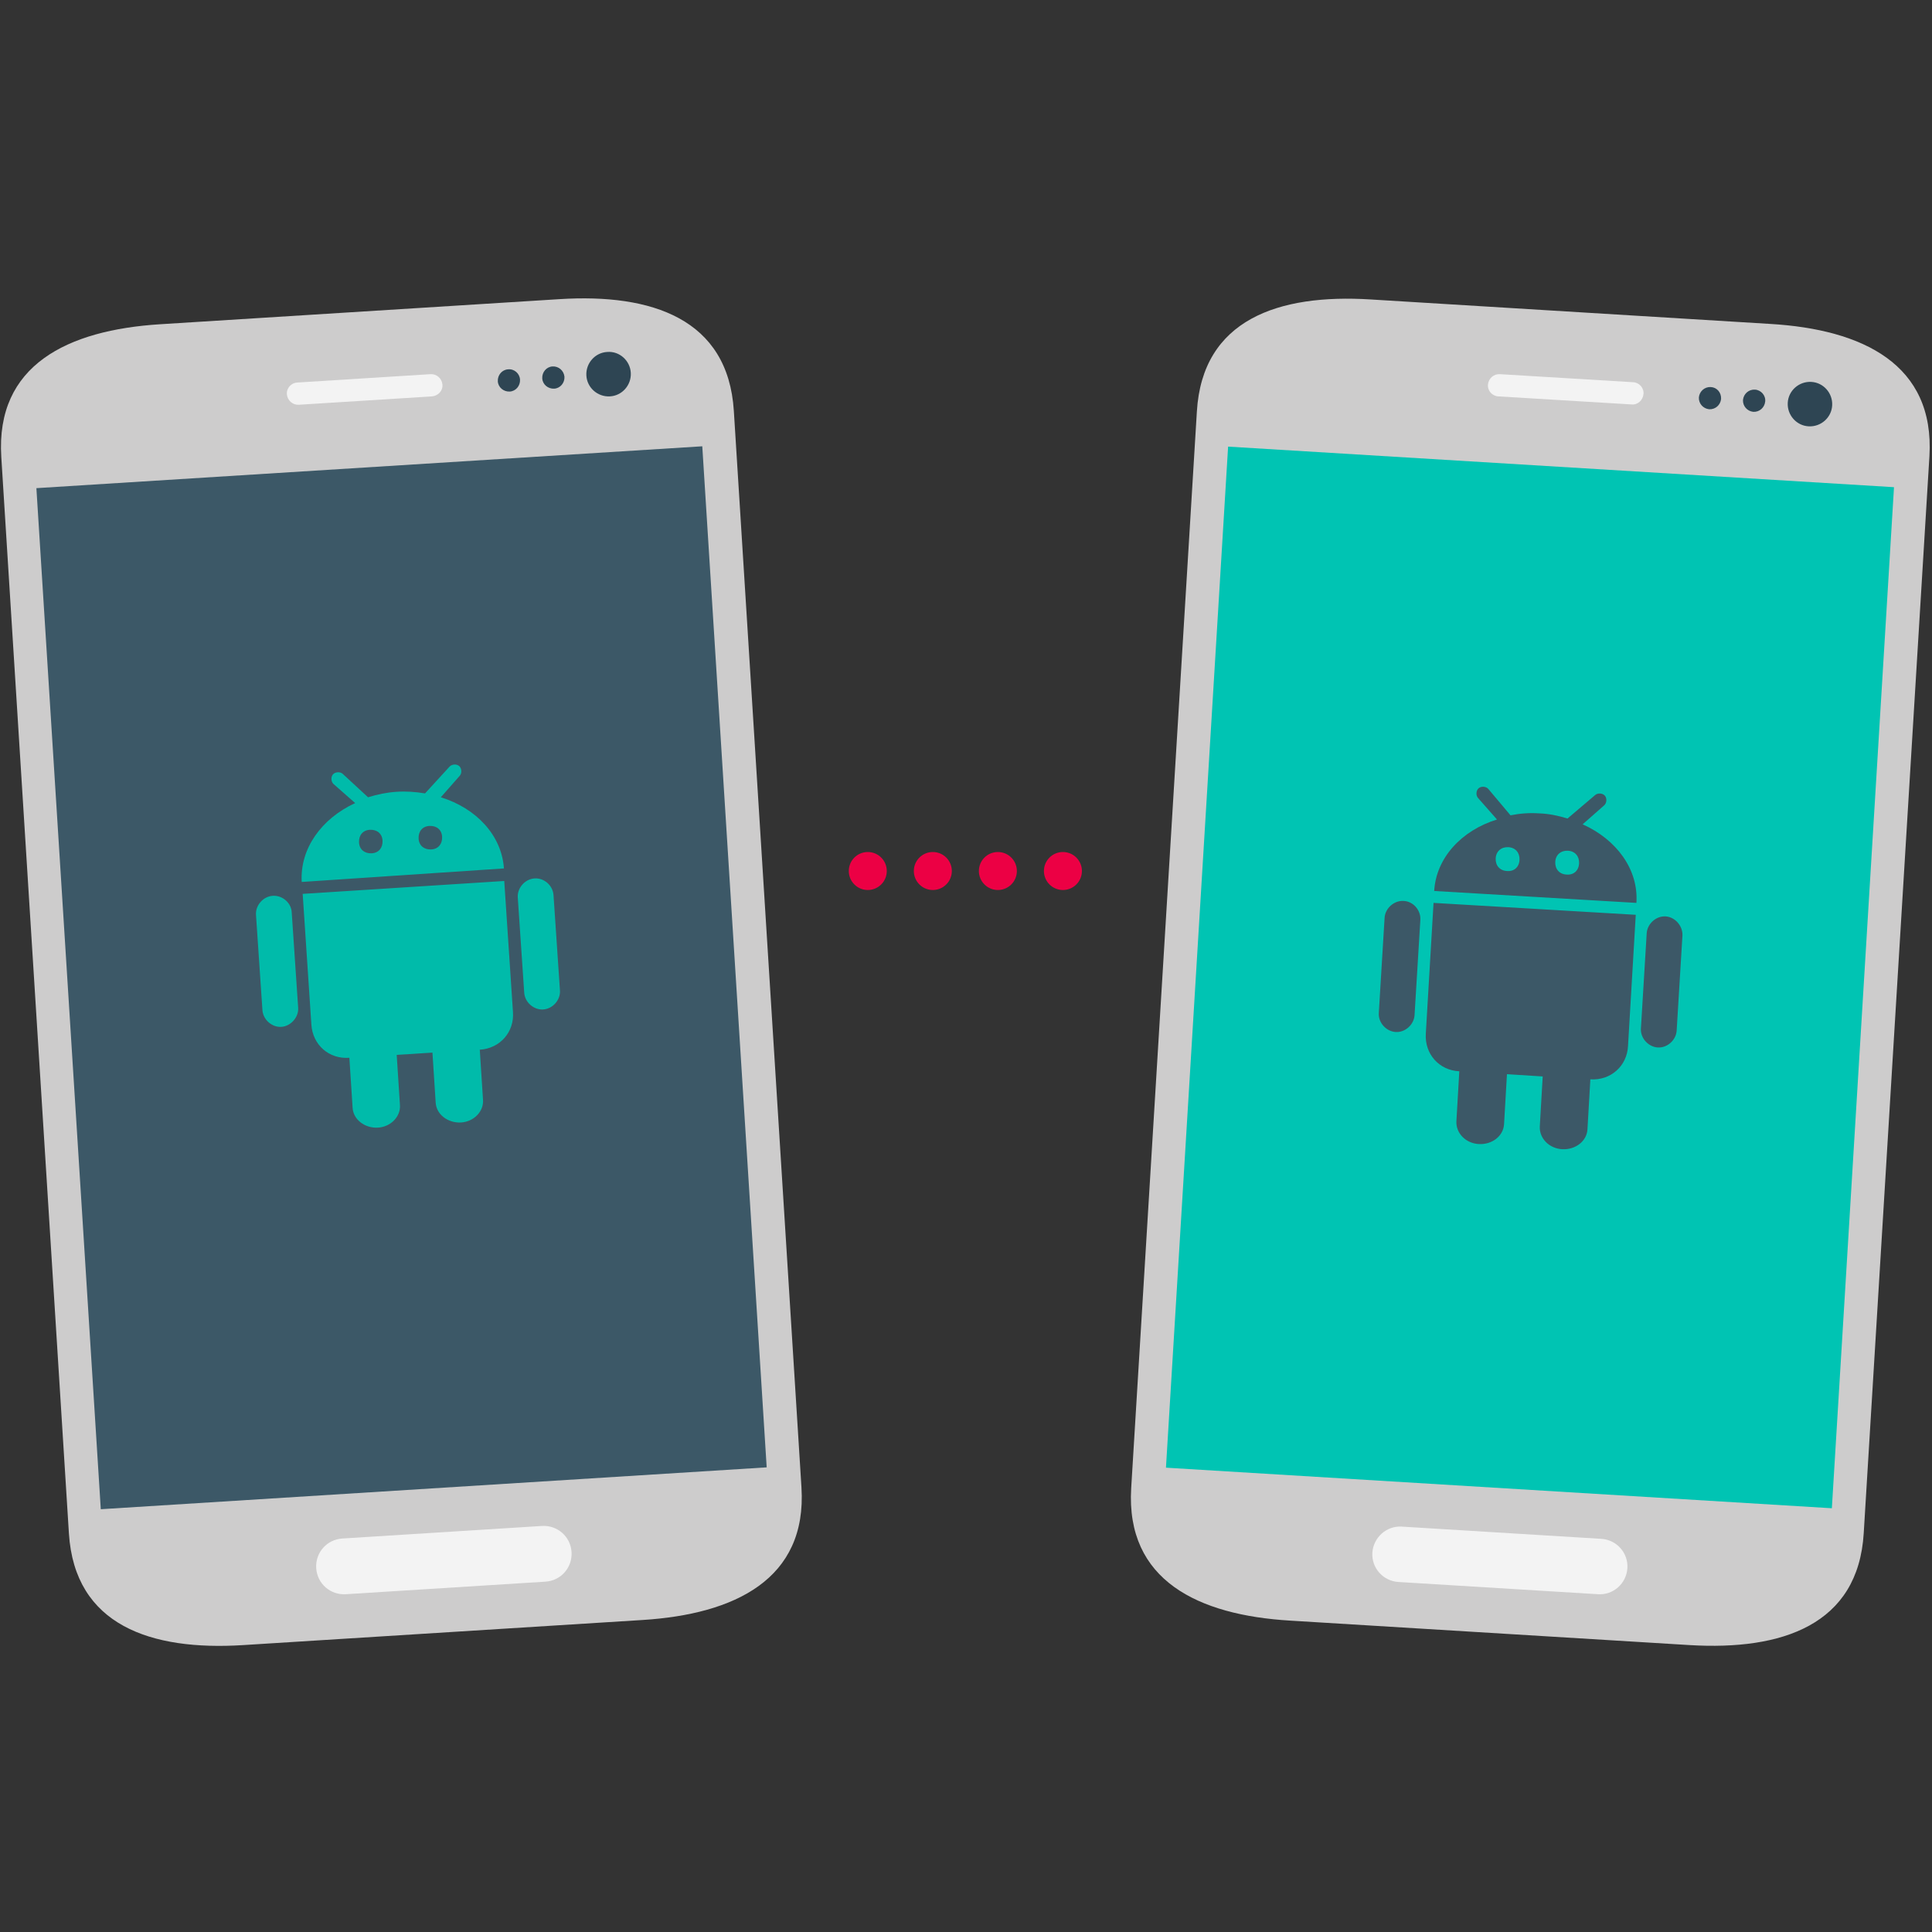 <?xml version="1.0" encoding="utf-8"?>
<!-- Generator: Adobe Illustrator 18.1.1, SVG Export Plug-In . SVG Version: 6.00 Build 0)  -->
<svg version="1.1" id="Layer_1" xmlns="http://www.w3.org/2000/svg" xmlns:xlink="http://www.w3.org/1999/xlink" x="0px" y="0px"
	 viewBox="0 0 600 600" enable-background="new 0 0 600 600" xml:space="preserve">
<rect x="0" y="0" width="600" height="600" fill="#333333" stroke="none"/>
<g>
	<path fill="#CDCCCC" d="M425.7,93l124.1,7.6c28.6,1.7,51.1,12.5,49.4,41.1l-20.4,334.4c-1.7,28.6-25.5,36.5-54,34.8l-124.1-7.6
		c-28.6-1.7-51.1-12.5-49.4-41.1l20.4-334.4C373.4,99.2,397.1,91.2,425.7,93z"/>
	<path fill="#F3F3F3" d="M435.3,474.1l62,3.8c4.8,0.3,8.4,4.4,8.1,9.1c-0.3,4.8-4.4,8.4-9.1,8.1l-62-3.8c-4.8-0.3-8.4-4.4-8.1-9.1
		C426.5,477.5,430.6,473.8,435.3,474.1z"/>
	<path fill="#00C4B3" d="M381.4,138.7l206.8,12.6l-19.3,317.1l-206.8-12.6L381.4,138.7z"/>
	<path fill="#F3F3F3" d="M465.8,116.2l41.4,2.5c1.9,0.1,3.4,1.8,3.2,3.7s-1.8,3.4-3.7,3.2l-41.4-2.5c-1.9-0.1-3.4-1.8-3.2-3.7
		S463.9,116.1,465.8,116.2z"/>
	<path fill="#2E4553" d="M531.3,120.2c-1.9-0.1-3.5,1.3-3.7,3.2c-0.1,1.9,1.3,3.5,3.2,3.7c1.9,0.1,3.5-1.3,3.7-3.2
		C534.6,121.9,533.2,120.3,531.3,120.2z M545,121c-1.9-0.1-3.5,1.3-3.7,3.2c-0.1,1.9,1.3,3.5,3.2,3.7c1.9,0.1,3.5-1.3,3.7-3.2
		C548.4,122.8,546.9,121.1,545,121z M562.5,118.6c-3.8-0.2-7.1,2.7-7.3,6.5s2.7,7.1,6.5,7.3c3.8,0.2,7.1-2.7,7.3-6.5
		S566.3,118.8,562.5,118.6z"/>
	<path fill="#3C5867" d="M491.5,256l6.7-5.9c0.8-0.7,0.9-2.2,0.2-3s-2.2-0.9-3-0.2l-8.6,7.3c-2.9-0.9-5.8-1.5-8.8-1.6
		c-3-0.2-5.9,0-8.9,0.6l-6.9-8.2c-0.7-0.8-2.2-0.9-3-0.2s-0.9,2.2-0.2,3l5.9,6.7c-11,3.4-18.9,11.9-19.5,22.2l62.8,3.7
		C508.9,270,502,260.7,491.5,256L491.5,256z M468,270.5c-2.2-0.1-3.6-1.7-3.5-3.9c0.1-2.2,1.7-3.6,3.9-3.5c2.2,0.1,3.6,1.7,3.5,3.9
		C471.8,269.3,470.2,270.7,468,270.5z M486.5,271.6c-2.2-0.1-3.6-1.7-3.5-3.9c0.1-2.2,1.7-3.6,3.9-3.5c2.2,0.1,3.6,1.7,3.5,3.9
		C490.3,270.4,488.7,271.8,486.5,271.6z M442.8,321c-0.4,6.3,4.1,11.4,10.4,11.7l-0.9,15.5c-0.2,3.7,2.9,6.9,7,7.1s7.6-2.5,7.8-6.2
		l0.9-15.5l11.1,0.7l-0.9,15.5c-0.2,3.7,2.9,6.9,7,7.1c4.1,0.2,7.6-2.5,7.8-6.2l0.9-15.5c6.3,0.4,11.4-4.1,11.7-10.4l2.4-40.7
		l-62.8-3.7L442.8,321z M435.9,279.8c-3-0.2-5.7,2.3-5.9,5.2l-1.8,29.6c-0.2,3,2.3,5.7,5.2,5.9c3,0.2,5.7-2.3,5.9-5.2l1.8-29.6
		C441.3,282.7,438.9,279.9,435.9,279.8z M517.3,284.6c-3-0.2-5.7,2.3-5.9,5.2l-1.8,29.6c-0.2,3,2.3,5.7,5.2,5.9
		c3,0.2,5.7-2.3,5.9-5.2l1.8-29.6C522.6,287.5,520.2,284.8,517.3,284.6z"/>
</g>
<g>
	<path fill="#CDCCCC" d="M49.7,100.7l124.1-7.8c28.6-1.8,52.3,6.1,54.1,34.7l21,334.3c1.8,28.6-20.8,39.4-49.3,41.2l-124.1,7.8
		c-28.6,1.8-52.3-6.1-54.1-34.7l-21-334.3C-1.4,113.3,21.1,102.5,49.7,100.7z"/>
	<path fill="#F3F3F3" d="M106.3,477.8l62-3.9c4.8-0.3,8.9,3.3,9.2,8.1c0.3,4.8-3.3,8.9-8.1,9.2l-62,3.9c-4.8,0.3-8.9-3.3-9.2-8.1
		S101.5,478.1,106.3,477.8z"/>
	<path fill="#3C5867" d="M11.3,151.6l206.8-13l20,317.1l-206.8,13L11.3,151.6z"/>
	<path fill="#F3F3F3" d="M92.3,118.8l41.4-2.6c1.9-0.1,3.5,1.3,3.7,3.2s-1.3,3.5-3.2,3.7l-41.4,2.6c-1.9,0.1-3.5-1.3-3.7-3.2
		S90.4,118.9,92.3,118.8z"/>
	<path fill="#2E4553" d="M157.8,114.7c-1.9,0.1-3.3,1.8-3.2,3.7s1.8,3.3,3.7,3.2c1.9-0.1,3.3-1.8,3.2-3.7
		C161.4,116,159.7,114.5,157.8,114.7z M171.6,113.8c-1.9,0.1-3.3,1.8-3.2,3.7s1.8,3.3,3.7,3.2c1.9-0.1,3.3-1.8,3.2-3.7
		C175.1,115.1,173.5,113.7,171.6,113.8z M188.6,109.3c-3.8,0.2-6.7,3.5-6.5,7.3c0.2,3.8,3.5,6.7,7.3,6.5c3.8-0.2,6.7-3.5,6.5-7.3
		S192.4,109,188.6,109.3z"/>
	<path fill="#00BBAA" d="M136.9,247.6l5.9-6.7c0.7-0.8,0.6-2.3-0.2-3c-0.8-0.7-2.3-0.6-3,0.2l-7.6,8.3c-3-0.5-6-0.7-8.9-0.5
		c-3,0.2-5.9,0.8-8.8,1.7l-7.9-7.3c-0.8-0.7-2.3-0.6-3,0.2s-0.6,2.3,0.2,3l6.7,5.9c-10.4,4.8-17.2,14.1-16.6,24.5l62.8-4.2
		C155.8,259.4,147.9,251,136.9,247.6L136.9,247.6z M115.4,265c-2.2,0.1-3.8-1.2-3.9-3.4c-0.1-2.2,1.2-3.8,3.4-3.9
		c2.2-0.1,3.8,1.2,3.9,3.4S117.6,264.9,115.4,265z M133.9,263.8c-2.2,0.1-3.8-1.2-3.9-3.4s1.2-3.8,3.4-3.9c2.2-0.1,3.8,1.2,3.9,3.4
		S136.1,263.7,133.9,263.8z M96.7,318.2c0.4,6.3,5.5,10.8,11.8,10.3l1,15.5c0.2,3.7,3.8,6.4,7.8,6.2s7.2-3.4,6.9-7.1l-1-15.5
		l11.1-0.7l1,15.5c0.2,3.7,3.8,6.4,7.8,6.2s7.2-3.4,6.9-7.1l-1-15.5c6.3-0.4,10.8-5.5,10.3-11.8l-2.7-40.6L94,277.6L96.7,318.2z
		 M84.7,278.2c-3,0.2-5.4,3-5.2,5.9l2,29.6c0.2,3,3,5.4,5.9,5.2s5.4-3,5.2-5.9l-2-29.6C90.5,280.4,87.7,278,84.7,278.2z M166,272.8
		c-3,0.2-5.4,3-5.2,5.9l2,29.6c0.2,3,3,5.4,5.9,5.2c3-0.2,5.4-3,5.2-5.9l-2-29.6C171.7,275,169,272.6,166,272.8z"/>
</g>
<circle fill="#EC0044" cx="269.5" cy="270.5" r="5.9"/>
<circle fill="#EC0044" cx="289.7" cy="270.5" r="5.9"/>
<circle fill="#EC0044" cx="309.9" cy="270.5" r="5.9"/>
<circle fill="#EC0044" cx="330.1" cy="270.5" r="5.9"/>
</svg>
